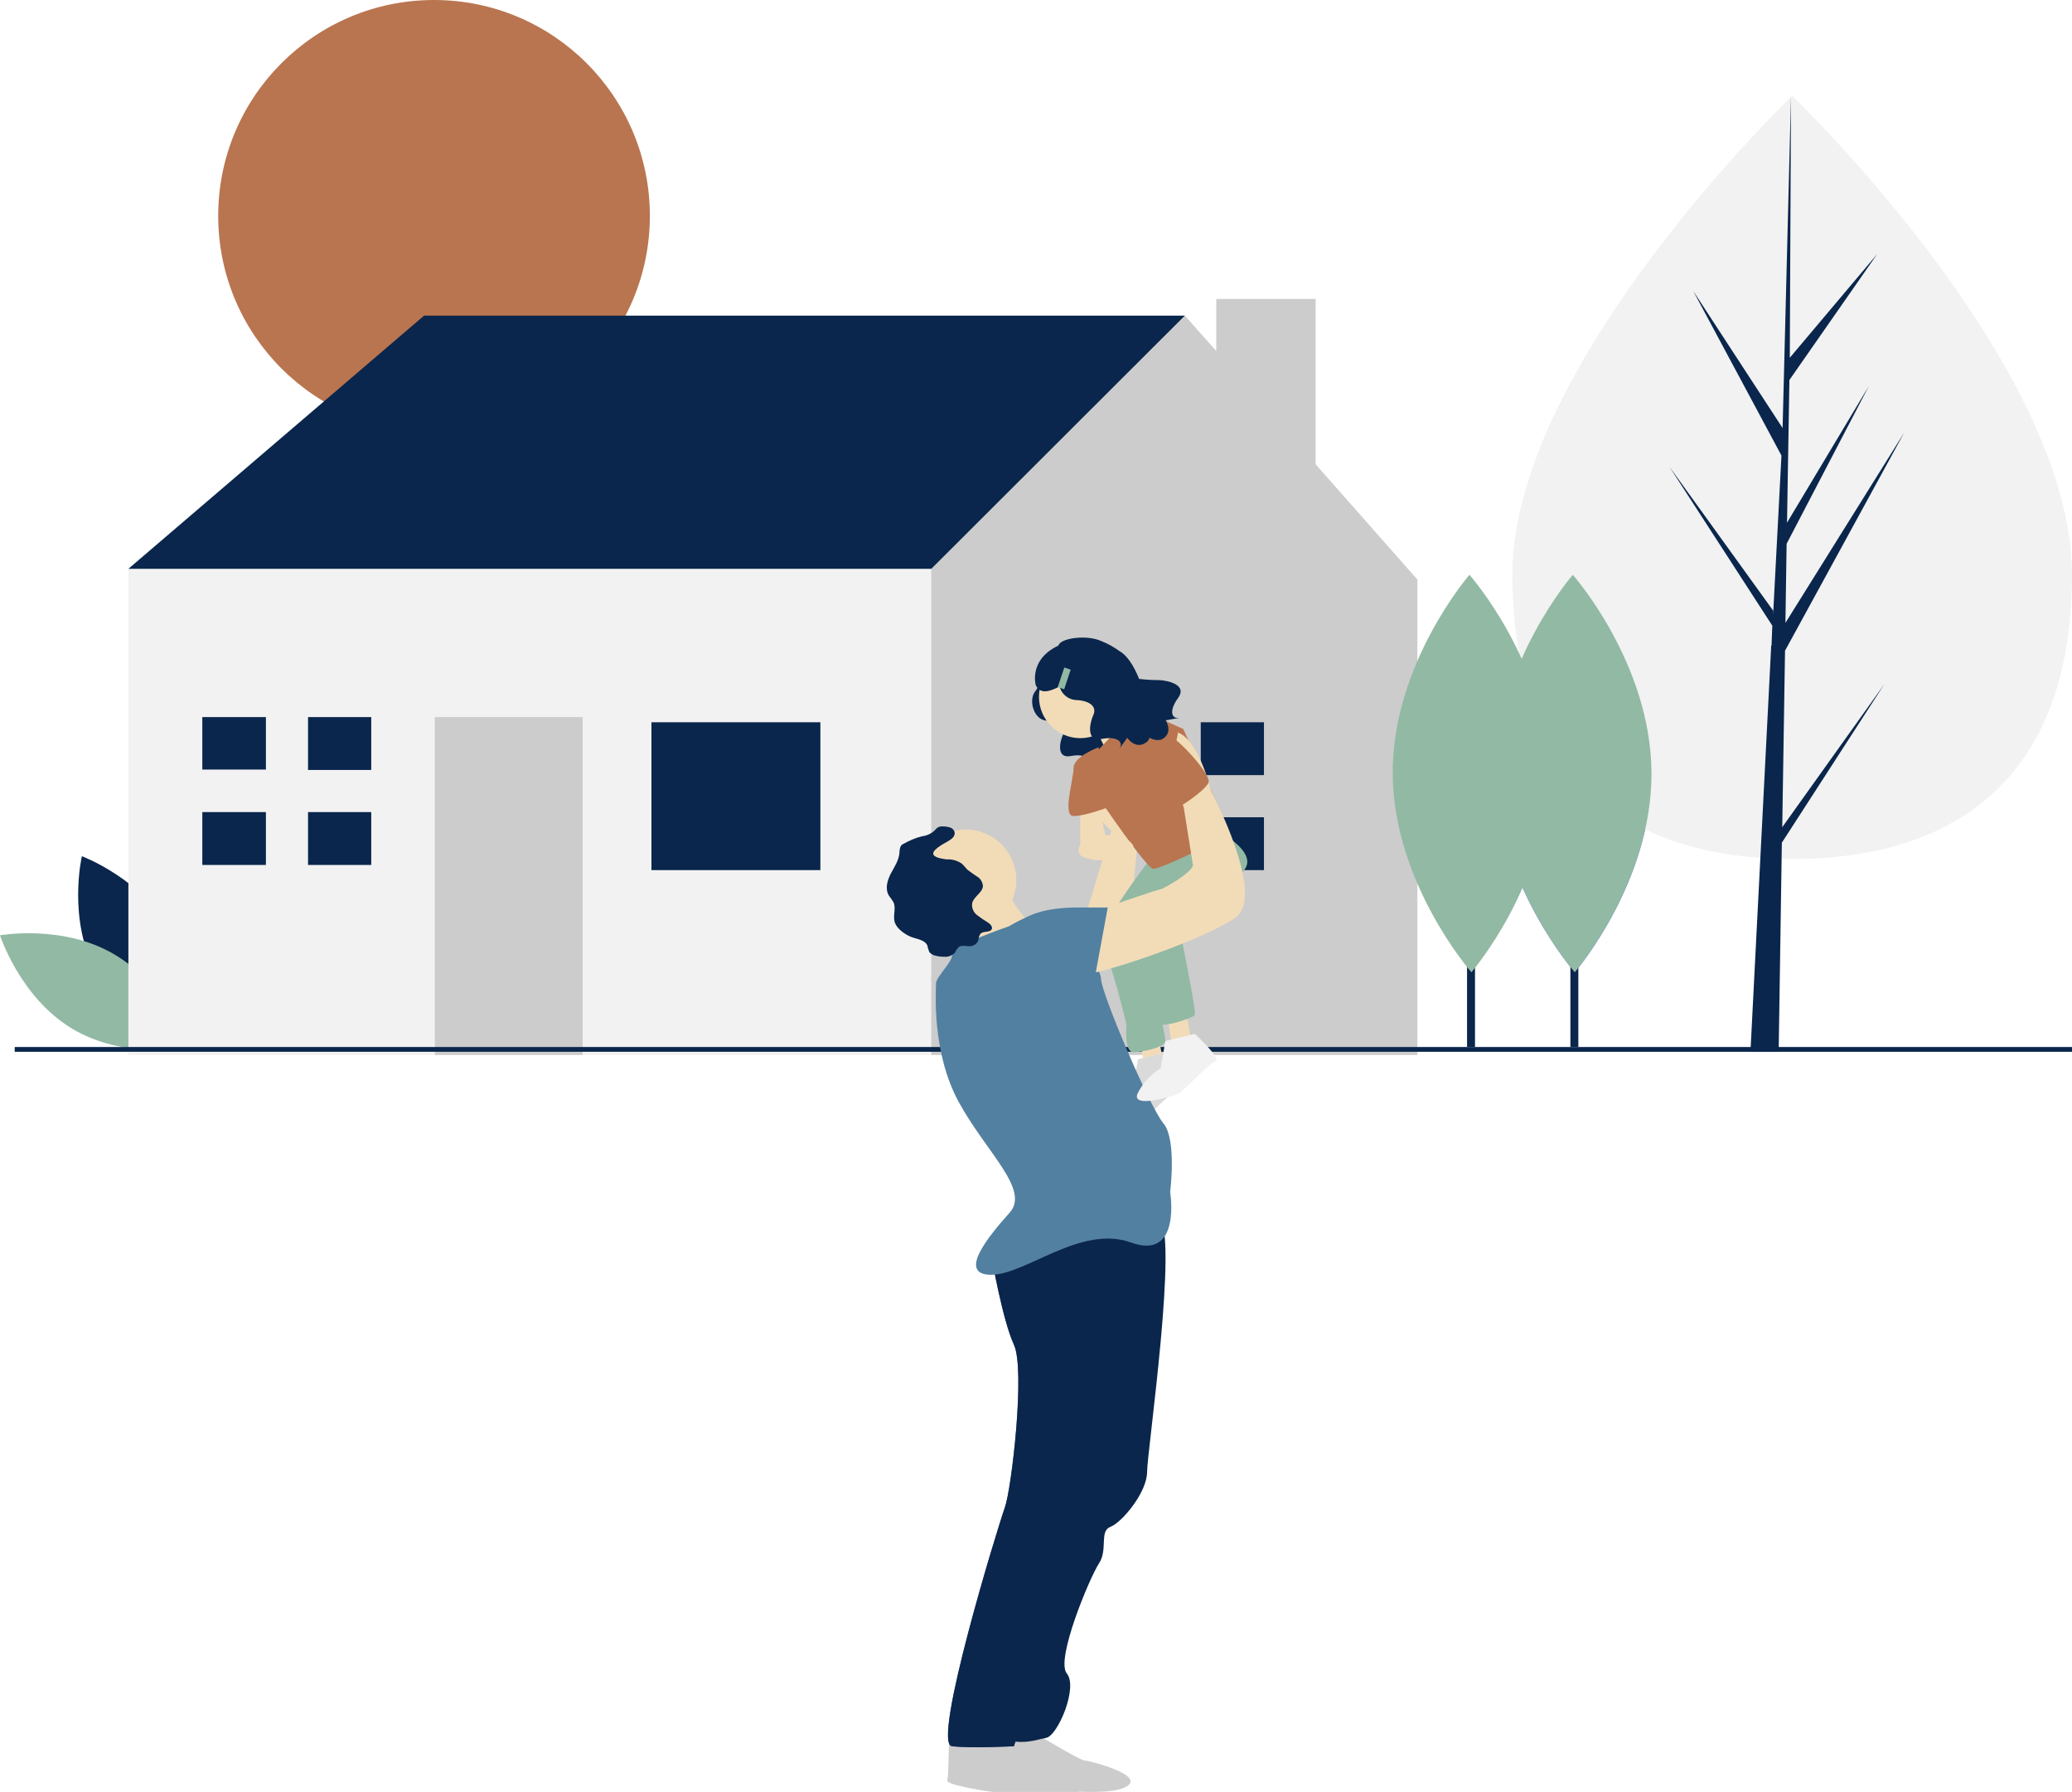 <?xml version="1.0" encoding="utf-8"?>
<!-- Generator: Adobe Illustrator 24.3.0, SVG Export Plug-In . SVG Version: 6.00 Build 0)  -->
<svg version="1.1" id="b41107ec-0743-407f-ab78-90e6ac5363b5"
	 xmlns="http://www.w3.org/2000/svg" xmlns:xlink="http://www.w3.org/1999/xlink" x="0px" y="0px" viewBox="0 0 521.3 450.8"
	 style="enable-background:new 0 0 521.3 450.8;" xml:space="preserve">
<style type="text/css">
	.st0{fill:#3F3D56;}
	.st1{fill:#6C63FF;}
	.st2{fill:#0A264C;}
	.st3{fill:#92B9A4;}
	.st4{fill:#F2F2F2;}
	.st5{fill:#B97550;}
	.st6{fill:#CCCCCC;}
	.st7{fill:#F2DCB8;}
	.st8{opacity:0.1;enable-background:new    ;}
	.st9{fill:#575A88;}
	.st10{fill:#5280A1;}
	.st11{fill:none;stroke:#2F2E41;stroke-miterlimit:10;}
</style>
<polygon class="st0" points="290.1,172.6 275.5,172.6 275.5,185.9 291.5,185.9 291.5,172.6 "/>
<path class="st1" d="M415.5,194.5c0.1,27.6-19.3,50.1-19.3,50.1s-19.6-22.3-19.8-49.9s19.3-50.1,19.3-50.1S415.4,166.8,415.5,194.5z
	"/>
<g>
	<path class="st2" d="M24.2,244.7c7.2,13.4,22.5,19.1,22.5,19.1s3.6-15.9-3.6-29.3s-22.5-19.1-22.5-19.1S16.9,231.3,24.2,244.7z"/>
	<path class="st3" d="M29.1,240.3c13,7.8,18,23.4,18,23.4s-16.1,2.9-29.1-5c-13-7.9-18-23.4-18-23.4S16.1,232.4,29.1,240.3z"/>
	<path class="st4" d="M521.3,144.6c0,53.1-31.6,71.5-70.4,71.5s-70.4-18.5-70.4-71.5s70.4-120.5,70.4-120.5S521.3,91.6,521.3,144.6z
		"/>
	<polygon class="st2" points="448.4,208.1 449.1,163.7 479.1,108.8 449.2,156.7 449.5,136.8 470.2,97.1 449.6,131.5 449.6,131.5 
		450.2,95.6 472.3,63.9 450.3,90 450.6,24.2 448.4,111.2 448.5,107.7 426,73.2 448.2,114.6 446.1,154.7 446.1,153.6 420,117.4 
		445.9,157.4 445.7,162.4 445.6,162.5 445.6,162.9 440.4,264.6 447.5,264.6 448.3,212 474.1,172.1 	"/>
	<circle class="st5" cx="109.2" cy="54.3" r="54.3"/>
	<polygon class="st2" points="40.3,156.4 32.3,143.1 106.7,79.4 298.1,79.4 298.1,98 229,172.4 149.3,188.3 	"/>
	<polygon class="st6" points="331,116.8 331,75.2 306,75.2 306,88.3 298.1,79.4 234.3,143.1 223.7,153.8 210.4,206.9 234.3,265.4 
		356.6,265.4 356.6,145.8 	"/>
	<rect x="32.3" y="143.1" class="st4" width="202" height="122.3"/>
	<rect x="163.9" y="181.7" class="st2" width="42.5" height="37.2"/>
	<rect x="109.4" y="180.4" class="st6" width="37.2" height="85"/>
	<polygon class="st2" points="66.9,193.6 66.9,180.4 50.9,180.4 50.9,193.6 65.6,193.6 	"/>
	<polygon class="st2" points="65.6,204.3 50.9,204.3 50.9,217.6 66.9,217.6 66.9,204.3 	"/>
	<rect x="77.5" y="180.4" class="st2" width="15.9" height="13.3"/>
	<rect x="77.5" y="204.3" class="st2" width="15.9" height="13.3"/>
	<polygon class="st2" points="291.5,195 291.5,181.7 275.5,181.7 275.5,195 290.1,195 	"/>
	<rect x="302.1" y="181.7" class="st2" width="15.9" height="13.3"/>
	<rect x="302.1" y="205.6" class="st2" width="15.9" height="13.3"/>
	<rect x="395.1" y="184.4" class="st2" width="2" height="79"/>
	<path class="st3" d="M415.5,194.5c0.1,27.6-19.3,50.1-19.3,50.1s-19.6-22.3-19.8-49.9s19.3-50.1,19.3-50.1S415.4,166.8,415.5,194.5
		z"/>
	<rect x="369.1" y="184.4" class="st2" width="2" height="79"/>
	<path class="st3" d="M389.5,194.5c0.1,27.6-19.3,50.1-19.3,50.1s-19.6-22.3-19.8-49.9s19.3-50.1,19.3-50.1S389.4,166.8,389.5,194.5
		z"/>
	<rect x="3.7" y="263.4" class="st2" width="517.6" height="1.2"/>
</g>
<path class="st2" d="M261.1,170.6c0,0,1,1.2-0.7,3.4s-0.3,7.2,3,7.3s5,1.5,4.1,3.4s-1.8,6.2,1.9,5.5s4.8,0.8,4.1,1.9
	s1.6-2.2,1.6-2.2s2,3,4.5,0.9s3.5-21.2-1.6-21.6S261.1,170.6,261.1,170.6z"/>
<polygon class="st7" points="286.8,261.5 288,269.6 293.1,269.6 291.4,260.4 "/>
<path class="st4" d="M293.7,264.7c0,0,6.9,6.3,5.2,6.9c-1.7,0.6-8.1,7.5-9.2,8.1c-1,0.5-12.1,4-10.4,0c1.3-2.6,3.3-4.8,5.8-6.3
	l1.2-6.9L293.7,264.7z"/>
<path class="st8" d="M293.7,264.7c0,0,6.9,6.3,5.2,6.9c-1.7,0.6-8.1,7.5-9.2,8.1c-1,0.5-12.1,4-10.4,0c1.3-2.6,3.3-4.8,5.8-6.3
	l1.2-6.9L293.7,264.7z"/>
<polygon class="st7" points="293.7,255.5 294.9,263.6 300.1,263.6 298.3,254.3 "/>
<path class="st7" d="M272,234l7.6-25c0,0-12.7-11.5-4-15s11,13.8,11,13.8l-2.9,30h-11.5L272,234z"/>
<path class="st3" d="M289.7,215.7c0,0-14.9,19.1-12.6,22s6.3,20.1,6.3,20.1s-0.6,6.9,1.7,6.9s8.1-1.2,8.1-2.9
	c0-1.7-5.2-23.7-5.2-23.7l15-19.6L289.7,215.7z"/>
<path class="st3" d="M290.8,216.8l15-8.1c0,0,10.4,5.2,7.5,9.8s-16.2,16.7-16.2,16.7s4,19.6,3.5,20.2c-0.5,0.6-6.9,2.9-8.7,2.3
	c-1.8-0.6-11-23.1-8.7-24.2s9.8-13.3,9.8-13.3L290.8,216.8z"/>
<path class="st6" d="M249.9,437.6c0,0,10.4,6.3,11.5,6.3s16.7,4,9.8,6.9s-33.5-1.2-32.9-2.9s0-12.1,1.2-12.1
	S249.9,437.6,249.9,437.6z"/>
<path class="st6" d="M261.4,436.6c0,0,10.4,6.3,11.5,6.3s16.7,4,9.8,6.9s-33.5-1.2-32.9-2.9s0-12.1,1.2-12.1
	S261.4,436.6,261.4,436.6z"/>
<path class="st9" d="M249.5,316.3c0,0,2.7,15.7,5.6,22c2.9,6.3-0.6,36.3-2.3,41s-18.5,59.4-13.3,60s15.6,0,15.6,0l16.7-52.5
	l-2.9-70.4L249.5,316.3z"/>
<path class="st2" d="M249.5,316.3c0,0,2.7,15.7,5.6,22c2.9,6.3-0.6,36.3-2.3,41s-18.5,59.4-13.3,60s15.6,0,15.6,0l16.7-52.5
	l-2.9-70.4L249.5,316.3z"/>
<path class="st2" d="M253.9,314.9c0,0,2.3,15.6,7.5,19c5.2,3.4,3.5,6.9,3.5,6.9l-2.3,30.6c0,0-22.5,55.4-15.6,62.3s13.3,4,16.2,3.5
	s8.1-12.7,5.2-16.2s5.8-24.2,8.1-27.7s0-8.1,2.9-9.2c2.9-1.1,9.2-8.7,9.2-13.8s8.1-60.6,2.9-64c-5.2-3.4-38.5,7.1-38.5,7.1
	L253.9,314.9z"/>
<circle class="st7" cx="243" cy="221.4" r="12.7"/>
<circle class="st7" cx="271.8" cy="175.3" r="10.4"/>
<path class="st7" d="M251.6,221.4c0,0,6.9,12.7,10.4,12.7s-13.8,13.3-13.8,13.3s-5.8-16.7-6.9-17.3S251.6,221.4,251.6,221.4z"/>
<path class="st10" d="M253.9,233c0,0-15,5.2-14.4,6.9s-4,5.8-4,7.5s-1.2,17.3,5.8,30s17.9,21.9,12.7,27.7
	c-5.2,5.8-13.3,15.6-4.6,15.6c8.7,0,22.5-12.7,35.2-8.1c12.7,4.6,9.8-12.7,9.8-12.7s1.7-13.3-1.7-17.3S277,249.7,277,246.2
	s-11.5-16.7-14.4-16.7S253.9,233,253.9,233z"/>
<path class="st11" d="M271.8,181.6"/>
<path class="st7" d="M274.7,181.6c0,0,4.7,8.9,4.9,10.5s8.3-10.5,8.3-10.5l-9.2-6.3L274.7,181.6z"/>
<path class="st5" d="M276.4,188.6l9.8-10.4l11.5,5.2c0,0,10.8,23.7,11.4,25.4s-17.2,9.8-18.9,9.8s-13.8-17.9-13.8-17.9
	S273.5,192,276.4,188.6z"/>
<polygon class="st7" points="271.8,202.4 271.8,212.8 278.7,212.8 276.4,202.4 "/>
<path class="st7" d="M275.7,210.2c-1.8,0-3.4,1.1-4.1,2.7c-0.5,1.2-0.3,2.5,1.8,3c4.6,1.2,5.2,0,5.2,0s8-1.2,6.3-3.5
	s-6.3-2.3-6.3-2.3L275.7,210.2L275.7,210.2z"/>
<path class="st4" d="M300.6,260.1c0,0,6.9,6.3,5.2,6.9c-1.7,0.6-8.1,7.5-9.2,8.1c-1,0.5-12.1,4-10.4,0c1.3-2.6,3.3-4.8,5.8-6.3
	l1.2-6.9L300.6,260.1z"/>
<path class="st2" d="M238.4,211.7c0.8-0.5,1.7-1,1.8-2c0-0.7-0.5-1.3-1.1-1.5s-1.3-0.3-2-0.3c-0.3,0-0.5,0-0.8,0.1
	c-0.7,0.2-1,0.9-1.6,1.3c-0.8,0.6-1.8,1-2.8,1.1c-1.6,0.4-3.2,1.1-4.6,1.9c-0.3,0.1-0.5,0.3-0.7,0.6c-0.2,0.5-0.3,1-0.3,1.5
	c-0.1,2-1.3,3.7-2.2,5.4c-0.9,1.8-1.5,3.9-0.4,5.6c0.4,0.5,0.8,1.1,1.1,1.6c0.7,1.5-0.2,3.4,0.3,5c0.2,0.6,0.6,1.2,1.1,1.7
	c1,1,2.3,1.8,3.6,2.2c1.3,0.4,2.9,0.7,3.5,1.9c0.1,0.6,0.3,1.1,0.5,1.7c0.5,0.6,1.2,0.9,1.9,1c0.8,0.2,1.6,0.2,2.5,0.2
	c0.8-0.1,1.6-0.5,2.1-1.1c0.2-0.5,0.5-0.9,0.9-1.3c0.8-0.7,2.1-0.1,3.2-0.3c0.9-0.2,1.6-0.8,1.8-1.7c0-0.5,0.2-0.9,0.4-1.3
	c0.7-0.9,2.4-0.3,2.9-1.2c0.3-0.6-0.3-1.3-0.9-1.7c-1-0.6-1.9-1.2-2.8-1.9c-0.9-0.7-1.4-1.9-1.2-3c0.4-1.7,2.6-2.6,2.7-4.3
	c-0.1-1-0.6-1.9-1.5-2.4c-0.8-0.5-1.6-1.1-2.4-1.7c-0.5-0.5-0.9-1.1-1.5-1.6c-1.1-0.7-2.4-1.1-3.7-1c-0.7-0.1-3.5-0.4-3.4-1.5
	C234.8,213.6,237.7,212.1,238.4,211.7z"/>
<path class="st5" d="M276.4,188c0,0-6.3,2.3-6.3,5.2s-2.9,12.1,0,12.1s8.7-2.2,8.7-2.2L276.4,188z"/>
<path class="st7" d="M274.7,229.5c0,0,16.7-5.8,17.3-5.8s8.7-4.6,8.1-6.3l-2.3-14.4c0,0-9.2-19-2.9-19s9.8,15,9.8,15
	s13.8,26,6.3,31.7s-38.7,16.2-40.4,14.4S274.7,229.5,274.7,229.5z"/>
<path class="st5" d="M290.8,192l3.9,3.8l-5,4.9c0,0-6.9-2.9-6.3-1.2s4,6.9,6.3,6.9s14.3-7.5,14.4-9.8s-7.4-10.4-9.2-11
	S290.8,192,290.8,192z"/>
<path class="st5" d="M283.5,188c0,0,8.5,7.5,9.6,7.5s3.3-11.2,3.3-11.2s-6.8-4.5-9.4-3.2S283.5,188,283.5,188z"/>
<path class="st10" d="M253.9,236.4c0,0,0-8.1,17.3-8.1h7.5l-3.5,19l-11.5,3.5L253.9,236.4z"/>
<path class="st2" d="M291.7,171.1c-1.7,0-3.4-0.1-5.1-0.3c-1.3-3.2-3-5.9-4.8-6.9c-1.5-1.1-3.1-2-4.9-2.7
	c-3.8-1.6-10.2-0.6-10.6,1.2c-7.6,3.6-5.7,10-5.7,10c1.2,2.5,3.8,1.4,6,0.3c0.4,1.8,2,3.2,3.9,3.4c3.7,0.1,5.5,1.7,4.6,3.7
	s-2,6.9,2.1,6.1s5.3,0.9,4.6,2.1s1.8-2.4,1.8-2.4s2.2,3.3,5,1c0.3-0.3,0.5-0.6,0.6-1c0.9,0.5,1.9,0.7,2.9,0.5
	c3.3-1.5,1.2-4.9,1.2-4.9s4.4-0.7,3-0.6s-2.3-1.7,0.1-5S293.9,171.2,291.7,171.1z"/>
<rect x="265.1" y="169.8" transform="matrix(0.316 -0.949 0.949 0.316 21.211 370.788)" class="st3" width="5.2" height="1.7"/>
</svg>
